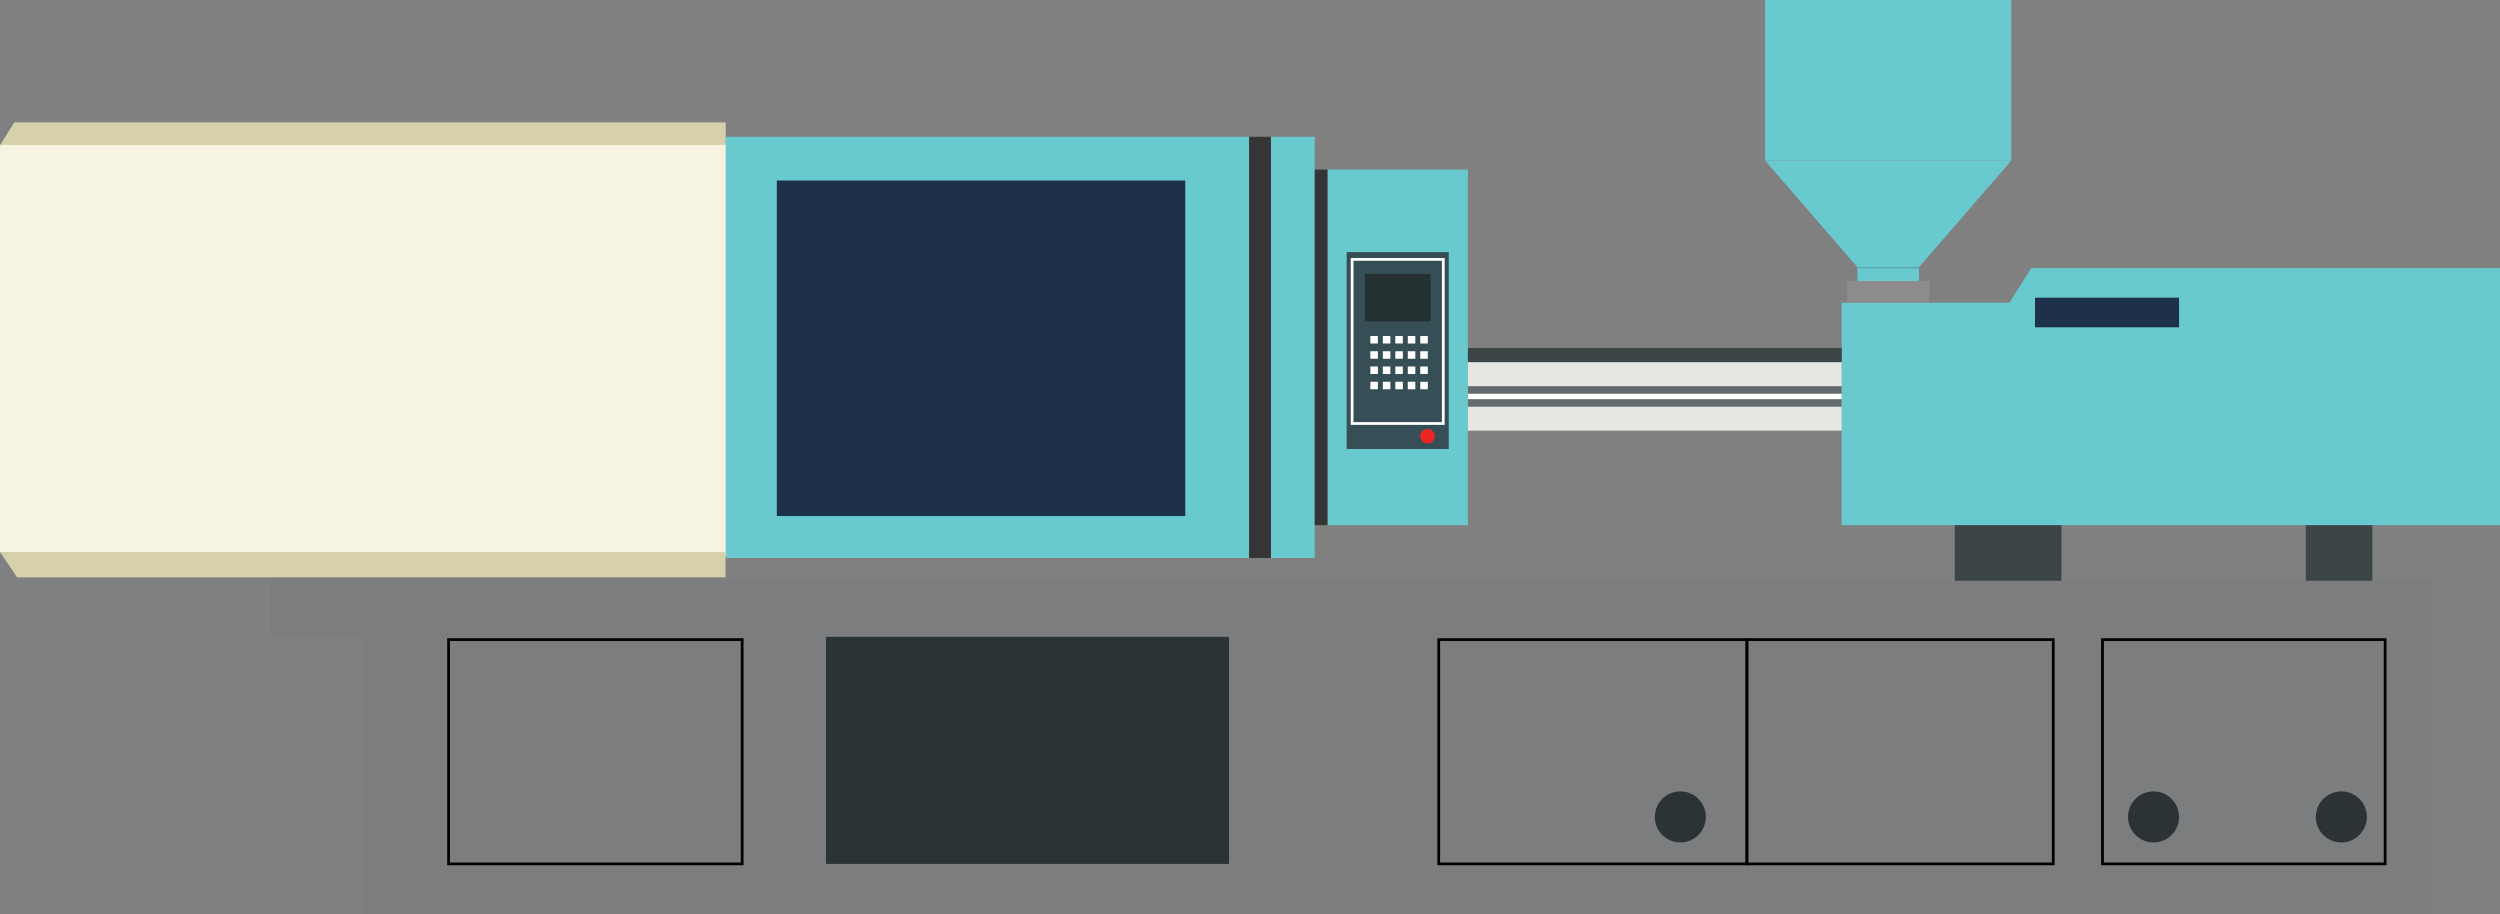 <svg version="1.1"
	 xmlns="http://www.w3.org/2000/svg" xmlns:xlink="http://www.w3.org/1999/xlink" xmlns:a="http://ns.adobe.com/AdobeSVGViewerExtensions/3.0/"
	 x="0px" y="0px" width="914px" height="334.334px" viewBox="0 0 914 334.334"
	 overflow="scroll" enable-background="new 0 0 914 334.334" xml:space="preserve">
<rect x="0" y="0" width="914" height="334.334" fill="#808080" stroke="none"/>
<defs>
</defs>
<rect x="714.667" y="188.333" fill="#3D4647" width="39" height="28.667"/>
<rect x="843" y="188.333" fill="#3D4647" width="24.333" height="28.667"/>
<rect x="464.667" y="50" fill="#68C9CF" width="16" height="154"/>
<rect x="265.333" y="50" fill="#68C9CF" width="191.333" height="154"/>
<rect x="284" y="66" fill="#1E314B" width="149.333" height="122.667"/>
<rect x="485.333" y="62" fill="#68C9CF" width="51.333" height="130"/>
<polygon fill="#7B7D7E" points="98.667,212.334 98.667,232.667 132.667,232.667 132.667,334.334 889.333,334.334 889.333,212.334 
	"/>
<rect x="164.001" y="233.835" fill="none" stroke="#000000" stroke-miterlimit="10" width="107.333" height="82"/>
<rect x="526.001" y="233.835" fill="none" stroke="#000000" stroke-miterlimit="10" width="112.667" height="82"/>
<rect x="638.668" y="233.835" fill="none" stroke="#000000" stroke-miterlimit="10" width="112" height="82"/>
<rect x="768.668" y="233.835" fill="none" stroke="#000000" stroke-miterlimit="10" width="103.333" height="82"/>
<rect x="302.001" y="232.834" fill="#2C3335" width="147.333" height="83.001"/>
<polygon fill="#68C9CF" points="742.628,98 734.616,110.667 673.333,110.667 673.333,192 914,192 914,98 "/>
<rect x="456.667" y="50" fill="#353535" width="8" height="154"/>
<rect x="480.667" y="62" fill="#353535" width="4.667" height="130"/>
<polygon fill="#D6D0AB" points="5.221,44.751 0,53.103 0,54.003 265.333,54.003 265.333,44.751 "/>
<polygon fill="#F6F3E0" points="0,53.002 0,202 2.375,202 2.375,203.333 265.333,203.333 265.333,53.002 "/>
<polygon fill="#D6D0AB" points="0,201.827 6.258,211.079 265.253,211.079 265.253,201.827 "/>
<polygon fill="#68C9CF" points="690.323,110.667 667.8,84.667 645.277,58.667 690.323,58.667 735.369,58.667 712.846,84.667 "/>
<rect x="645.333" y="0" fill="#68C9CF" width="90" height="58.667"/>
<rect x="679.063" y="91.646" fill="#68C9CF" width="7.917" height="15.063"/>
<rect x="693.667" y="91.646" fill="#68C9CF" width="7.917" height="15.063"/>
<rect x="675.292" y="102.75" fill="#8E8B8C" width="30.125" height="7.917"/>
<rect x="679.056" y="97.646" fill="#59A8AA" width="22.534" height="0.5"/>
<circle fill="#2C3335" cx="787.333" cy="298.667" r="9.333"/>
<circle fill="#2C3335" cx="614.333" cy="298.667" r="9.333"/>
<circle fill="#2C3335" cx="856" cy="298.667" r="9.333"/>
<g>
	<rect x="492.333" y="92.168" fill="#364F56" width="37.333" height="72"/>
	<rect x="499" y="100.168" fill="#253033" width="24" height="17.333"/>
	<rect x="494.333" y="94.834" fill="none" stroke="#FFFFFF" stroke-miterlimit="10" width="33.333" height="60"/>
	<circle fill="#EB2624" cx="521.918" cy="159.5" r="2.667"/>
	<rect x="501.001" y="122.834" fill="#FFFFFF" width="2.75" height="2.75"/>
	<rect x="505.564" y="122.834" fill="#FFFFFF" width="2.75" height="2.75"/>
	<rect x="510.126" y="122.834" fill="#FFFFFF" width="2.75" height="2.75"/>
	<rect x="514.689" y="122.834" fill="#FFFFFF" width="2.75" height="2.75"/>
	<rect x="519.251" y="122.834" fill="#FFFFFF" width="2.75" height="2.75"/>
	<rect x="501.001" y="128.412" fill="#FFFFFF" width="2.75" height="2.75"/>
	<rect x="505.564" y="128.412" fill="#FFFFFF" width="2.75" height="2.75"/>
	<rect x="510.126" y="128.412" fill="#FFFFFF" width="2.75" height="2.75"/>
	<rect x="514.689" y="128.412" fill="#FFFFFF" width="2.75" height="2.75"/>
	<rect x="519.251" y="128.412" fill="#FFFFFF" width="2.75" height="2.75"/>
	<rect x="501.001" y="133.991" fill="#FFFFFF" width="2.75" height="2.75"/>
	<rect x="505.564" y="133.991" fill="#FFFFFF" width="2.75" height="2.75"/>
	<rect x="510.126" y="133.991" fill="#FFFFFF" width="2.75" height="2.75"/>
	<rect x="514.689" y="133.991" fill="#FFFFFF" width="2.75" height="2.75"/>
	<rect x="519.251" y="133.991" fill="#FFFFFF" width="2.75" height="2.75"/>
	<rect x="501.001" y="139.569" fill="#FFFFFF" width="2.75" height="2.75"/>
	<rect x="505.564" y="139.569" fill="#FFFFFF" width="2.75" height="2.75"/>
	<rect x="510.126" y="139.569" fill="#FFFFFF" width="2.75" height="2.75"/>
	<rect x="514.689" y="139.569" fill="#FFFFFF" width="2.75" height="2.75"/>
	<rect x="519.251" y="139.569" fill="#FFFFFF" width="2.75" height="2.75"/>
</g>
<rect x="536.667" y="127.194" fill="#3D4647" width="136.667" height="5.25"/>
<rect x="536.667" y="132.444" fill="#E6E6E3" width="136.667" height="25"/>
<rect x="536.667" y="141.194" fill="#646B6E" width="136.667" height="7.5"/>
<rect x="536.667" y="143.951" fill="#FFFFFF" width="136.667" height="1.985"/>
<rect x="744" y="108.834" fill="#1E314B" width="52.667" height="10.832"/>
</svg>